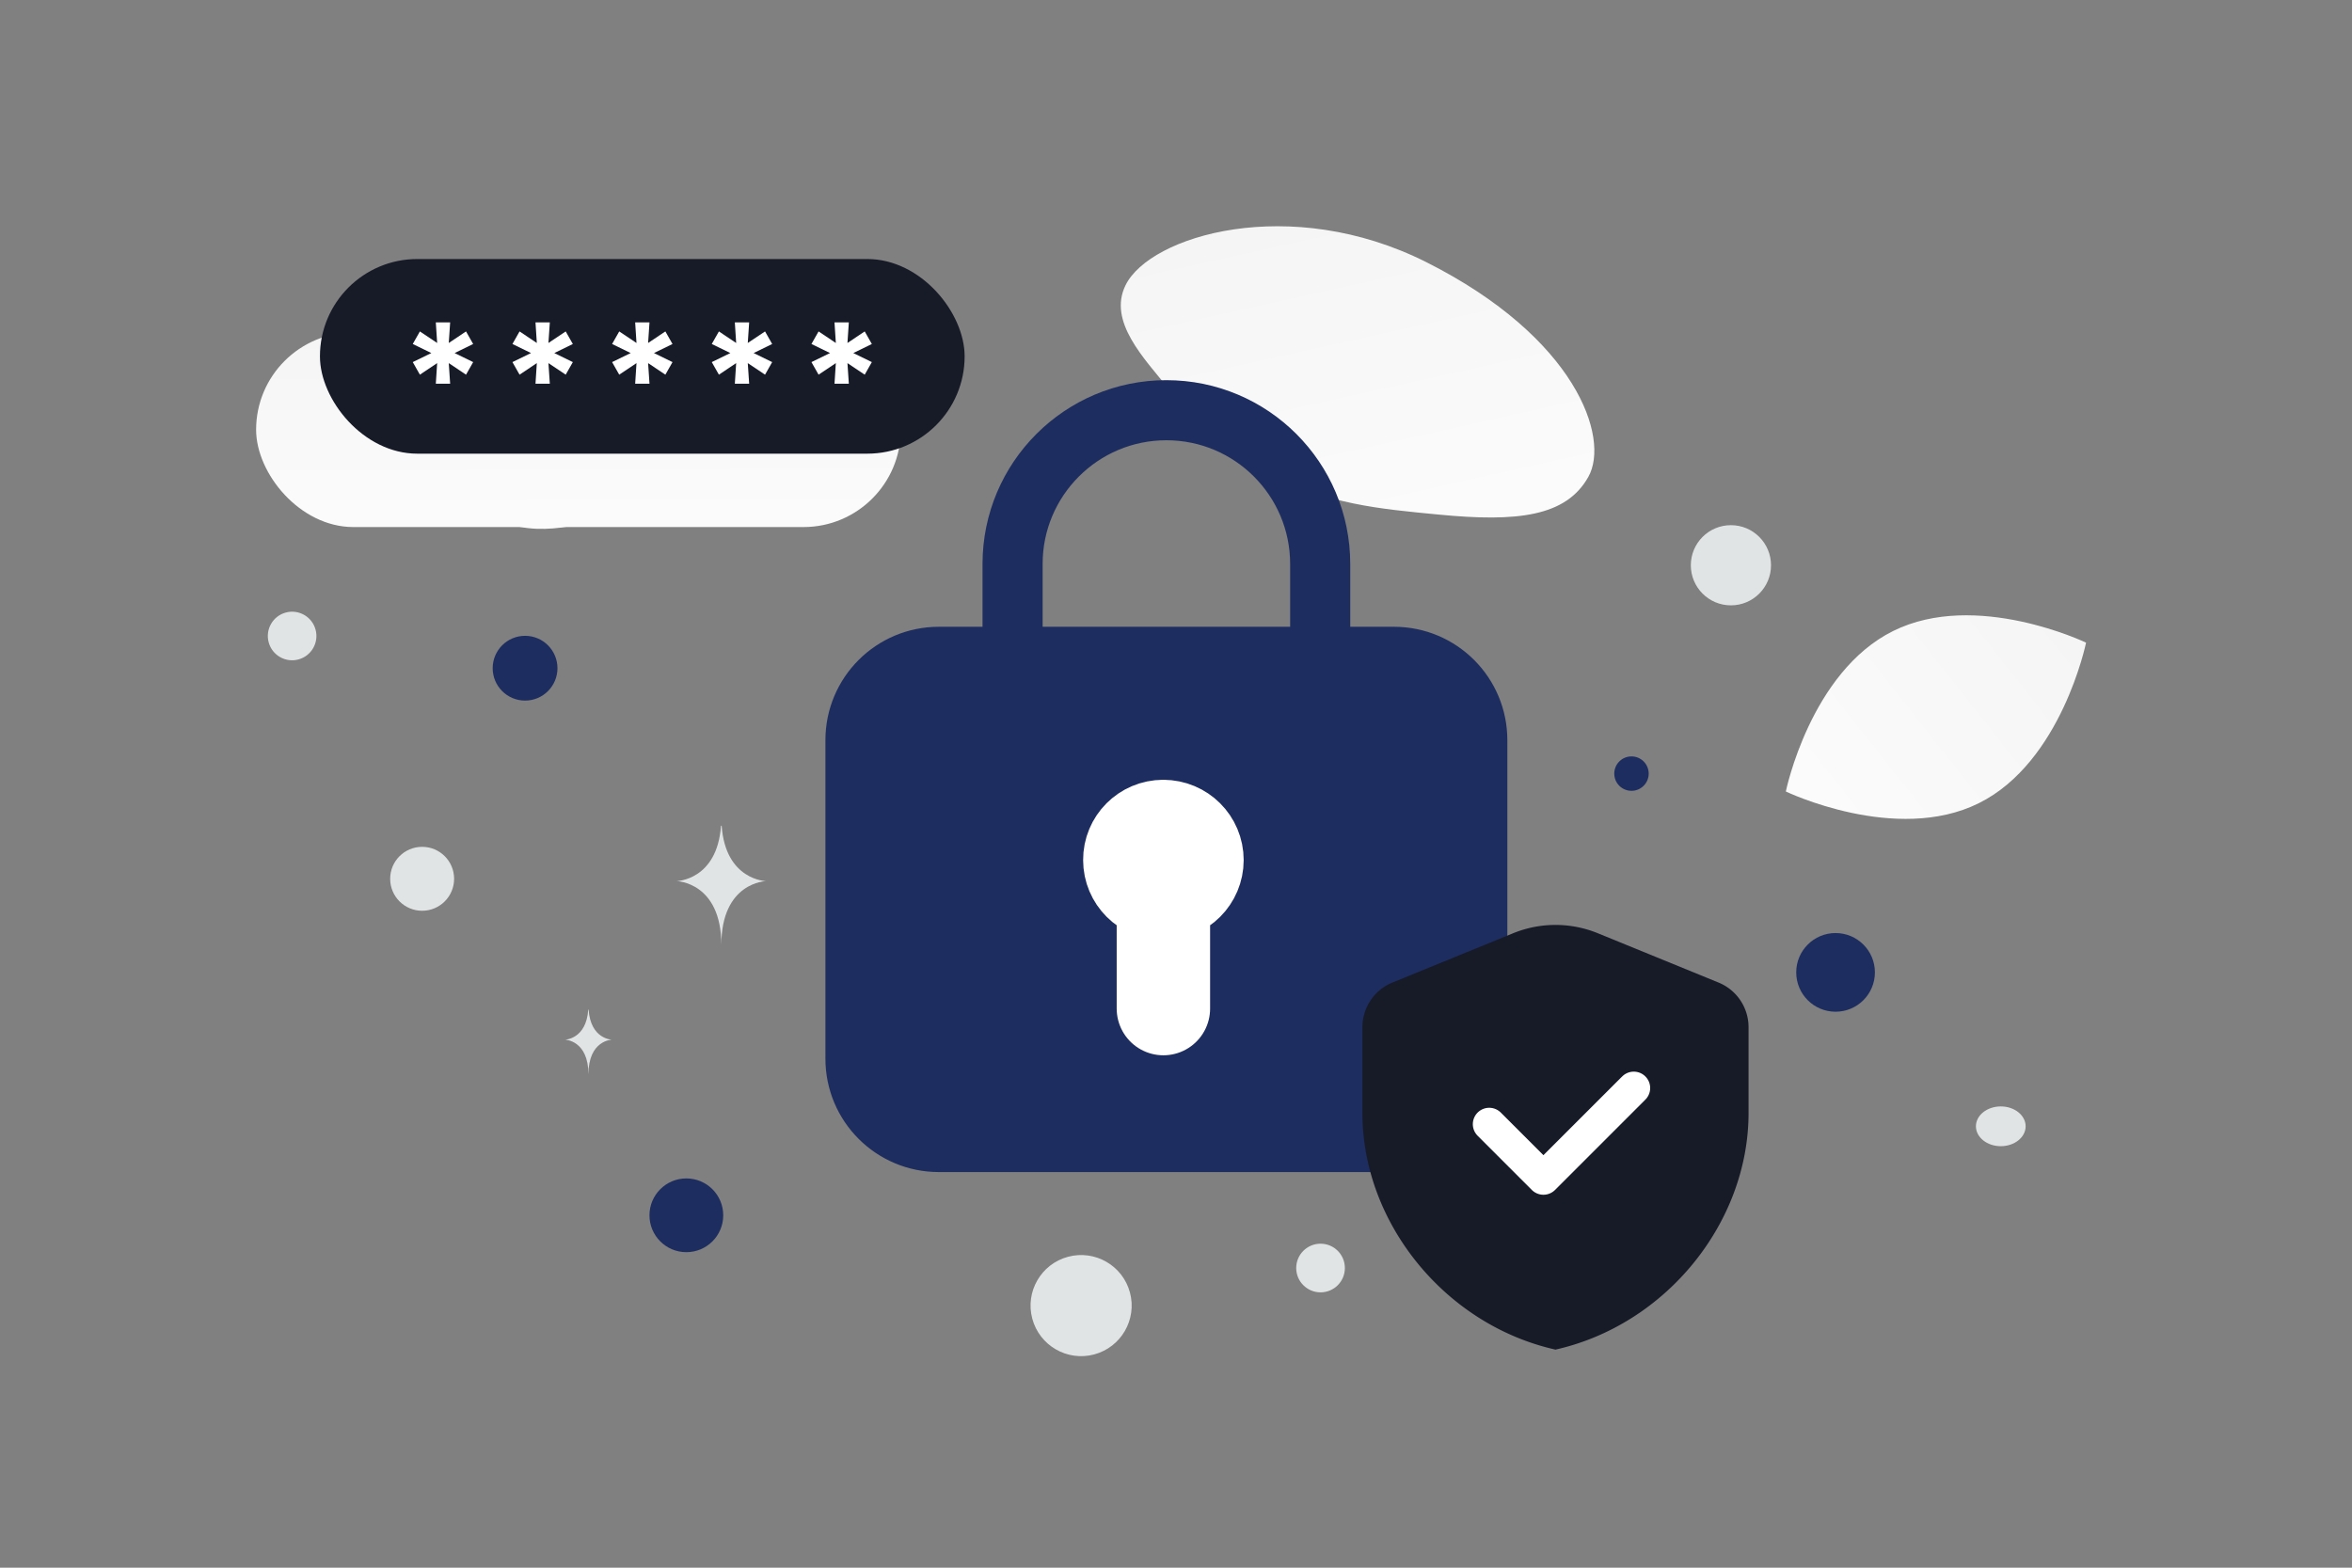<svg width="900" height="600" viewBox="0 0 900 600" fill="none" xmlns="http://www.w3.org/2000/svg"><rect x="0" y="0" width="900" height="600" fill="#808080" stroke="none"/><path fill="transparent" d="M0 0h900v600H0z"/><path d="M607.786 182.51c-8.54 15.241-27.244 17.336-57.209 14.439-22.536-2.182-43.087-3.871-65.625-16.159-15.775-8.594-28.262-20.222-37.375-31.516-9.876-12.235-23.661-26.198-16.904-40.07 9.287-19.056 62.992-35.106 115.14-8.86 57.286 28.84 70.328 67.269 61.973 82.166z" fill="url(#a)"/><path d="M757.166 307.424c-31.716 15.733-73.811-4.497-73.811-4.497s9.356-45.728 41.088-61.439c31.716-15.733 73.795 4.475 73.795 4.475s-9.356 45.728-41.072 61.461z" fill="url(#b)"/><path d="M189.213 197.976c15.964 9.568 38.867.723 38.867.723s-2.995-24.353-18.969-33.91c-15.963-9.568-38.857-.734-38.857-.734s2.995 24.353 18.959 33.921z" fill="url(#c)"/><circle cx="702.385" cy="372.16" r="15.056" transform="rotate(180 702.385 372.16)" fill="#1E2D60"/><circle cx="200.92" cy="255.742" r="12.394" transform="rotate(180 200.92 255.742)" fill="#1E2D60"/><circle r="14.115" transform="matrix(-1 0 0 1 262.634 465.13)" fill="#1E2D60"/><circle r="6.587" transform="matrix(-1 0 0 1 624.292 296.084)" fill="#1E2D60"/><circle r="8.469" transform="matrix(-1 0 0 1 236.838 123.756)" fill="#E1E4E5"/><circle r="12.233" transform="matrix(-1 0 0 1 161.533 336.341)" fill="#E1E4E5"/><circle r="9.31" transform="matrix(-1 0 0 1 505.31 485.31)" fill="#E1E4E5"/><circle r="15.342" transform="matrix(-1 0 0 1 662.342 216.342)" fill="#E1E4E5"/><circle r="9.295" transform="scale(1 -1) rotate(-75 -102.72 -194.544)" fill="#E1E4E5"/><circle r="12.365" transform="matrix(-1 0 0 1 306.959 132.949)" fill="#E1E4E5"/><ellipse rx="9.512" ry="7.609" transform="matrix(-1 0 0 1 765.603 431.069)" fill="#E1E4E5"/><circle r="19.345" transform="scale(1 -1) rotate(-75 -118.76 -519.413)" fill="#E1E4E5"/><path d="M275.896 316.032h.249c1.474 20.877 17 21.199 17 21.199s-17.121.334-17.121 24.458c0-24.124-17.121-24.458-17.121-24.458s15.52-.322 16.993-21.199zM225.1 386.408h.13c.77 11.335 8.888 11.509 8.888 11.509s-8.951.182-8.951 13.279c0-13.097-8.952-13.279-8.952-13.279s8.115-.174 8.885-11.509z" fill="#E1E4E5"/><path d="M387.466 259.994v-44.14 0c0-32.502 26.352-58.854 58.854-58.854v0c32.502 0 58.854 26.352 58.854 58.854v44.14" stroke="#1E2D60" stroke-width="23" stroke-linecap="round" stroke-linejoin="round"/><path fill-rule="evenodd" clip-rule="evenodd" d="M533.395 440.017H359.244c-19.244 0-34.83-15.587-34.83-34.831V283.28c0-19.243 15.586-34.83 34.83-34.83h174.151c19.244 0 34.831 15.587 34.831 34.83v121.906c0 19.244-15.587 34.831-34.831 34.831z" fill="#1E2D60" stroke="#1E2D60" stroke-width="17.13" stroke-linecap="round" stroke-linejoin="round"/><path d="M445.176 386.018v-43.68m-.049-26.017c-7.092 0-12.847 5.755-12.796 12.847 0 7.091 5.755 12.847 12.847 12.847s12.847-5.756 12.847-12.847c0-7.092-5.755-12.847-12.898-12.847" stroke="#fff" stroke-width="35.743" stroke-linecap="round" stroke-linejoin="round"/><rect x="98" y="127.224" width="246.696" height="74.497" rx="37.249" fill="url(#d)"/><rect x="122.425" y="99.135" width="246.696" height="74.497" rx="37.249" fill="#171B28"/><path d="M166.768 146.863h5.483l-.53-7.888 6.605 4.423 2.731-4.811-7.093-3.465 7.093-3.465-2.731-4.811-6.605 4.424.53-7.889h-5.483l.51 7.889-6.604-4.424-2.732 4.811 7.114 3.465-7.114 3.465 2.732 4.811 6.604-4.423-.51 7.888zm38.14 0h5.483l-.53-7.888 6.604 4.423 2.731-4.811-7.093-3.465 7.093-3.465-2.731-4.811-6.604 4.424.53-7.889h-5.483l.509 7.889-6.604-4.424-2.731 4.811 7.113 3.465-7.113 3.465 2.731 4.811 6.604-4.423-.509 7.888zm38.139 0h5.483l-.53-7.888 6.604 4.423 2.732-4.811-7.094-3.465 7.094-3.465-2.732-4.811L248 131.27l.53-7.889h-5.483l.509 7.889-6.604-4.424-2.731 4.811 7.114 3.465-7.114 3.465 2.731 4.811 6.604-4.423-.509 7.888zm38.139 0h5.483l-.53-7.888 6.605 4.423 2.731-4.811-7.094-3.465 7.094-3.465-2.731-4.811-6.605 4.424.53-7.889h-5.483l.51 7.889-6.604-4.424-2.732 4.811 7.114 3.465-7.114 3.465 2.732 4.811 6.604-4.423-.51 7.888zm38.139 0h5.484l-.53-7.888 6.604 4.423 2.731-4.811-7.093-3.465 7.093-3.465-2.731-4.811-6.604 4.424.53-7.889h-5.484l.51 7.889-6.604-4.424-2.732 4.811 7.114 3.465-7.114 3.465 2.732 4.811 6.604-4.423-.51 7.888z" fill="#fff"/><path fill-rule="evenodd" clip-rule="evenodd" d="M669.087 426.009c0 41.87-31.519 81.02-73.879 90.526-42.361-9.506-73.88-48.656-73.88-90.526V393.12a18.435 18.435 0 0 1 11.479-17.067l46.175-18.865a42.884 42.884 0 0 1 32.452 0l46.174 18.865a18.442 18.442 0 0 1 11.479 17.067v32.889z" fill="#171B28"/><path d="m625.173 416.419-34.575 34.575-20.745-20.745" stroke="#fff" stroke-width="12.547" stroke-linecap="round" stroke-linejoin="round"/><defs><linearGradient id="a" x1="550.253" y1="281.291" x2="474.132" y2="-60.766" gradientUnits="userSpaceOnUse"><stop stop-color="#fff"/><stop offset="1" stop-color="#EEE"/></linearGradient><linearGradient id="b" x1="635.374" y1="356.499" x2="896.968" y2="149.577" gradientUnits="userSpaceOnUse"><stop stop-color="#fff"/><stop offset="1" stop-color="#EEE"/></linearGradient><linearGradient id="c" x1="250.989" y1="228.775" x2="122.537" y2="109.426" gradientUnits="userSpaceOnUse"><stop stop-color="#fff"/><stop offset="1" stop-color="#EEE"/></linearGradient><linearGradient id="d" x1="226.608" y1="243.489" x2="225.914" y2="46.16" gradientUnits="userSpaceOnUse"><stop stop-color="#fff"/><stop offset="1" stop-color="#EEE"/></linearGradient></defs></svg>